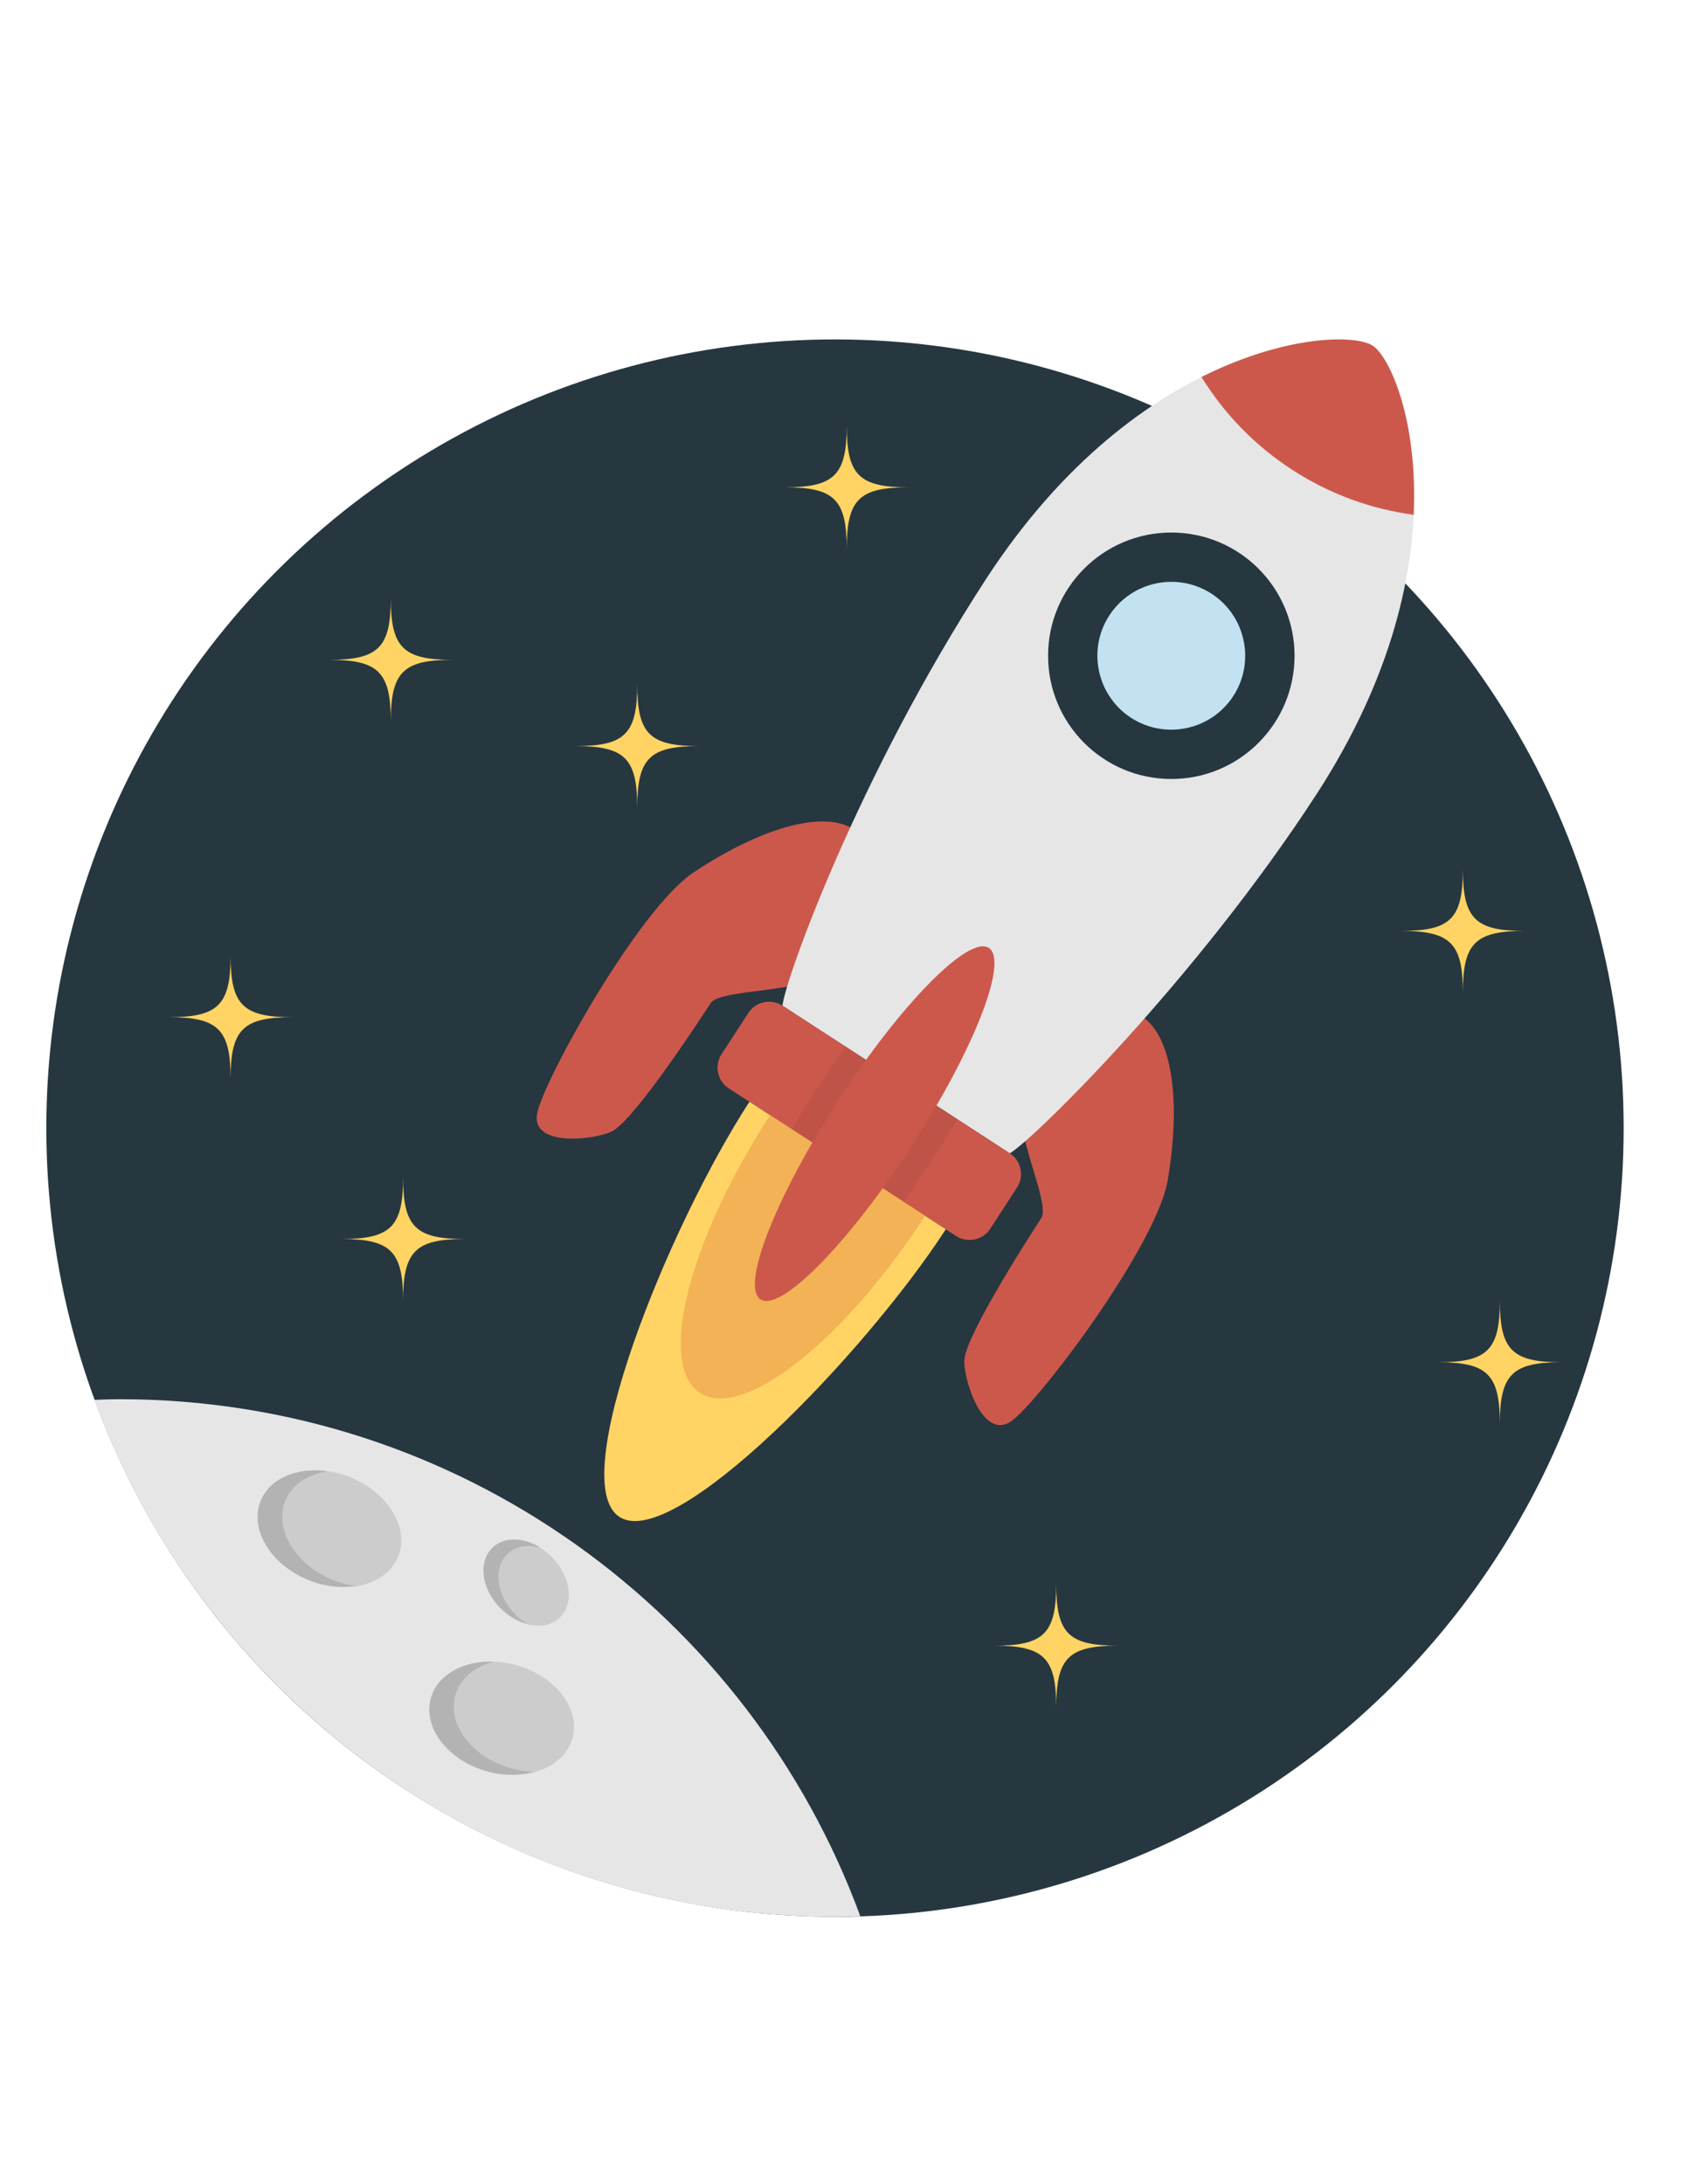 <?xml version="1.0" encoding="UTF-8" standalone="no"?>
<svg
   width="632"
   height="821"
   fill="none"
   version="1.1"
   id="svg125"
   sodipodi:docname="avatar.svg"
   inkscape:version="1.2.1 (9c6d41e410, 2022-07-14)"
   xmlns:inkscape="http://www.inkscape.org/namespaces/inkscape"
   xmlns:sodipodi="http://sodipodi.sourceforge.net/DTD/sodipodi-0.dtd"
   xmlns="http://www.w3.org/2000/svg"
   xmlns:svg="http://www.w3.org/2000/svg">
  <sodipodi:namedview
     id="namedview127"
     pagecolor="#ffffff"
     bordercolor="#000000"
     borderopacity="0.25"
     inkscape:showpageshadow="2"
     inkscape:pageopacity="0.0"
     inkscape:pagecheckerboard="0"
     inkscape:deskcolor="#d1d1d1"
     showgrid="false"
     inkscape:zoom="0.52618758"
     inkscape:cx="679.41551"
     inkscape:cy="337.33218"
     inkscape:window-width="1920"
     inkscape:window-height="1051"
     inkscape:window-x="-9"
     inkscape:window-y="-9"
     inkscape:window-maximized="1"
     inkscape:current-layer="svg125" />
  <defs
     id="defs123">
    <clipPath
       id="a">
      <path
         fill="#fff"
         d="M0 0h632v821H0z"
         id="path120" />
    </clipPath>
  </defs>
  <g
     id="g2164"
     transform="matrix(4.633,0,0,4.633,17.417,127.611)">
	<circle
   style="fill:#263740"
   cx="64"
   cy="64"
   r="64"
   id="circle2100" />

	<path
   style="fill:#e6e6e6"
   d="M 3.902,86.052 C 12.889,110.533 36.404,128 64,128 c 0.688,0 1.368,-0.03 2.051,-0.052 C 57.064,103.467 33.549,86 5.953,86 5.266,86 4.585,86.03 3.902,86.052 Z"
   id="path2102" />

	<g
   id="g2128">
		<path
   style="fill:#cc584c"
   d="m 66.229,40.395 c -1.971,-2.472 -7.503,-1.295 -13.833,2.94 -4.399,3.104 -11.73,16.229 -12.525,19.29 -0.795,3.061 4.902,2.307 6.121,1.59 1.929,-1.133 7.375,-9.52 7.919,-10.357 0.545,-0.838 4.149,-0.883 6.917,-1.471 0.793,-3.061 4.313,-10.315 5.401,-11.992 z"
   id="path2104" />

		<path
   style="fill:#cc584c"
   d="m 88.034,54.557 c 3.062,0.794 4.237,6.327 2.94,13.832 -1.048,5.282 -10.056,17.318 -12.526,19.289 -2.474,1.974 -4.101,-3.539 -3.943,-4.942 0.251,-2.225 5.697,-10.609 6.242,-11.448 0.545,-0.838 -0.882,-4.149 -1.472,-6.916 2.474,-1.975 7.67,-8.139 8.759,-9.815 z"
   id="path2106" />

		<path
   style="fill:#e6e6e6"
   d="M 107.633,0.51 C 105.115,-1.124 88.768,0.184 76.238,19.473 65.89,35.409 59.987,51.843 59.736,54.065 c 2.517,1.636 9.226,5.991 9.226,5.991 0,0 6.71,4.356 9.226,5.99 1.93,-1.132 15.086,-14.05 24.892,-29.146 12.524,-19.291 7.066,-34.755 4.553,-36.39 z"
   id="path2108" />

		<circle
   style="fill:#263740"
   cx="91.292"
   cy="25.67"
   r="10"
   id="circle2110" />

		<path
   style="fill:#c2e2f2"
   d="m 88.023,30.702 c -2.773,-1.804 -3.565,-5.525 -1.765,-8.3 1.804,-2.775 5.524,-3.566 8.302,-1.766 2.772,1.803 3.563,5.524 1.764,8.301 -1.803,2.776 -5.523,3.567 -8.301,1.765 z"
   id="path2112" />

		<path
   style="fill:#cc584c"
   d="m 101.096,10.574 c 3.08,2 6.449,3.199 9.863,3.658 0.352,-7.678 -1.936,-12.818 -3.326,-13.725 -1.395,-0.902 -7.021,-0.9 -13.892,2.542 1.808,2.933 4.275,5.524 7.355,7.525 z"
   id="path2114" />

		<g
   id="g2118">
			<path
   style="fill:#cc584c"
   d="m 76.598,72.167 c -0.6,0.923 -1.845,1.188 -2.768,0.589 L 55.38,60.776 C 54.457,60.175 54.192,58.93 54.791,58.007 l 2.18,-3.354 c 0.6,-0.922 1.844,-1.188 2.768,-0.588 l 18.449,11.982 c 0.924,0.6 1.188,1.844 0.59,2.769 z"
   id="path2116" />

		</g>

		<path
   style="fill:#bf5347"
   d="m 62.59,60.688 c -0.6,0.925 -1.336,2.097 -2.104,3.402 l 9.079,5.896 c 0.881,-1.233 1.651,-2.385 2.252,-3.309 0.601,-0.924 1.336,-2.096 2.104,-3.4 l -9.077,-5.896 c -0.883,1.232 -1.655,2.382 -2.254,3.307 z"
   id="path2120" />

		<path
   style="fill:#ffd464"
   d="M 57.057,61.863 C 50.44,72.051 42.108,92.694 46.508,95.551 50.906,98.408 66.374,82.403 72.992,72.21 Z"
   id="path2122" />

		<path
   style="fill:#f2b255"
   d="m 58.734,62.952 c -6.617,10.188 -9.165,20.28 -5.692,22.535 3.474,2.256 11.655,-4.178 18.272,-14.365 z"
   id="path2124" />

		
			<ellipse
   transform="matrix(-0.839,-0.545,0.545,-0.839,88.902,153.704)"
   style="fill:#cc584c"
   cx="67.213"
   cy="63.687"
   rx="3.5"
   ry="16.999"
   id="ellipse2126" />

	</g>

	<g
   id="g2134">
		
			<ellipse
   transform="matrix(-0.926,-0.377,0.377,-0.926,7.856,194.498)"
   style="fill:#cccccc"
   cx="22.933"
   cy="96.481"
   rx="6"
   ry="4.5"
   id="ellipse2130" />

		<path
   style="fill:#b3b3b3"
   d="m 23.26,100.669 c -3.07,-1.247 -4.801,-4.125 -3.865,-6.428 0.535,-1.318 1.84,-2.144 3.424,-2.39 -2.438,-0.35 -4.674,0.545 -5.424,2.39 -0.936,2.303 0.795,5.181 3.865,6.428 1.313,0.533 2.646,0.661 3.829,0.479 -0.607,-0.088 -1.22,-0.231 -1.829,-0.479 z"
   id="path2132" />

	</g>

	<g
   id="g2140">
		
			<ellipse
   transform="matrix(-0.701,-0.713,0.713,-0.701,-5.687,199.406)"
   style="fill:#cccccc"
   cx="38.973"
   cy="100.896"
   rx="3.936"
   ry="2.951"
   id="ellipse2136" />

		<path
   style="fill:#b3b3b3"
   d="m 38.051,103.457 c -1.521,-1.549 -1.813,-3.732 -0.65,-4.875 0.664,-0.655 1.664,-0.811 2.683,-0.547 -1.376,-0.845 -2.955,-0.892 -3.887,0.023 -1.163,1.145 -0.871,3.326 0.651,4.876 0.651,0.663 1.422,1.089 2.182,1.285 -0.344,-0.207 -0.676,-0.453 -0.979,-0.762 z"
   id="path2138" />

	</g>

	<g
   id="g2146">
		
			<ellipse
   transform="matrix(-0.962,-0.272,0.272,-0.962,42.037,229.551)"
   style="fill:#cccccc"
   cx="36.917"
   cy="111.864"
   rx="5.968"
   ry="4.476"
   id="ellipse2142" />

		<path
   style="fill:#b3b3b3"
   d="m 37.711,115.956 c -3.169,-0.896 -5.195,-3.552 -4.521,-5.931 0.382,-1.362 1.582,-2.318 3.121,-2.736 -2.447,-0.078 -4.562,1.05 -5.101,2.956 -0.673,2.378 1.354,5.035 4.525,5.93 1.356,0.384 2.688,0.363 3.839,0.054 -0.607,-0.02 -1.232,-0.094 -1.863,-0.273 z"
   id="path2144" />

	</g>

	<path
   style="fill:#ffd464"
   d="m 27.953,21 c 0,4 -1,5 -5,5 4,0 5,1 5,5 0,-4 1,-5 5,-5 -4,0 -5,-1 -5,-5 z"
   id="path2148" />

	<path
   style="fill:#ffd464"
   d="m 14.953,50 c 0,4 -1,5 -5,5 4,0 5,1 5,5 0,-4 1,-5 5,-5 -4,0 -5,-1 -5,-5 z"
   id="path2150" />

	<path
   style="fill:#ffd464"
   d="m 28.953,68 c 0,4 -1,5 -5,5 4,0 5,1 5,5 0,-4 1,-5 5,-5 -4,0 -5,-1 -5,-5 z"
   id="path2152" />

	<path
   style="fill:#ffd464"
   d="m 81.953,101 c 0,4 -1,5 -5,5 4,0 5,1 5,5 0,-4 1,-5 5,-5 -4,0 -5,-1 -5,-5 z"
   id="path2154" />

	<path
   style="fill:#ffd464"
   d="m 117.953,78 c 0,4 -1,5 -5,5 4,0 5,1 5,5 0,-4 1,-5 5,-5 -4,0 -5,-1 -5,-5 z"
   id="path2156" />

	<path
   style="fill:#ffd464"
   d="m 114.953,43 c 0,4 -1,5 -5,5 4,0 5,1 5,5 0,-4 1,-5 5,-5 -4,0 -5,-1 -5,-5 z"
   id="path2158" />

	<path
   style="fill:#ffd464"
   d="m 64.953,7 c 0,4 -1,5 -5,5 4,0 5,1 5,5 0,-4 1,-5 5,-5 -4,0 -5,-1 -5,-5 z"
   id="path2160" />

	<path
   style="fill:#ffd464"
   d="m 47.953,28 c 0,4 -1,5 -5,5 4,0 5,1 5,5 0,-4 1,-5 5,-5 -4,0 -5,-1 -5,-5 z"
   id="path2162" />

</g>
</svg>
